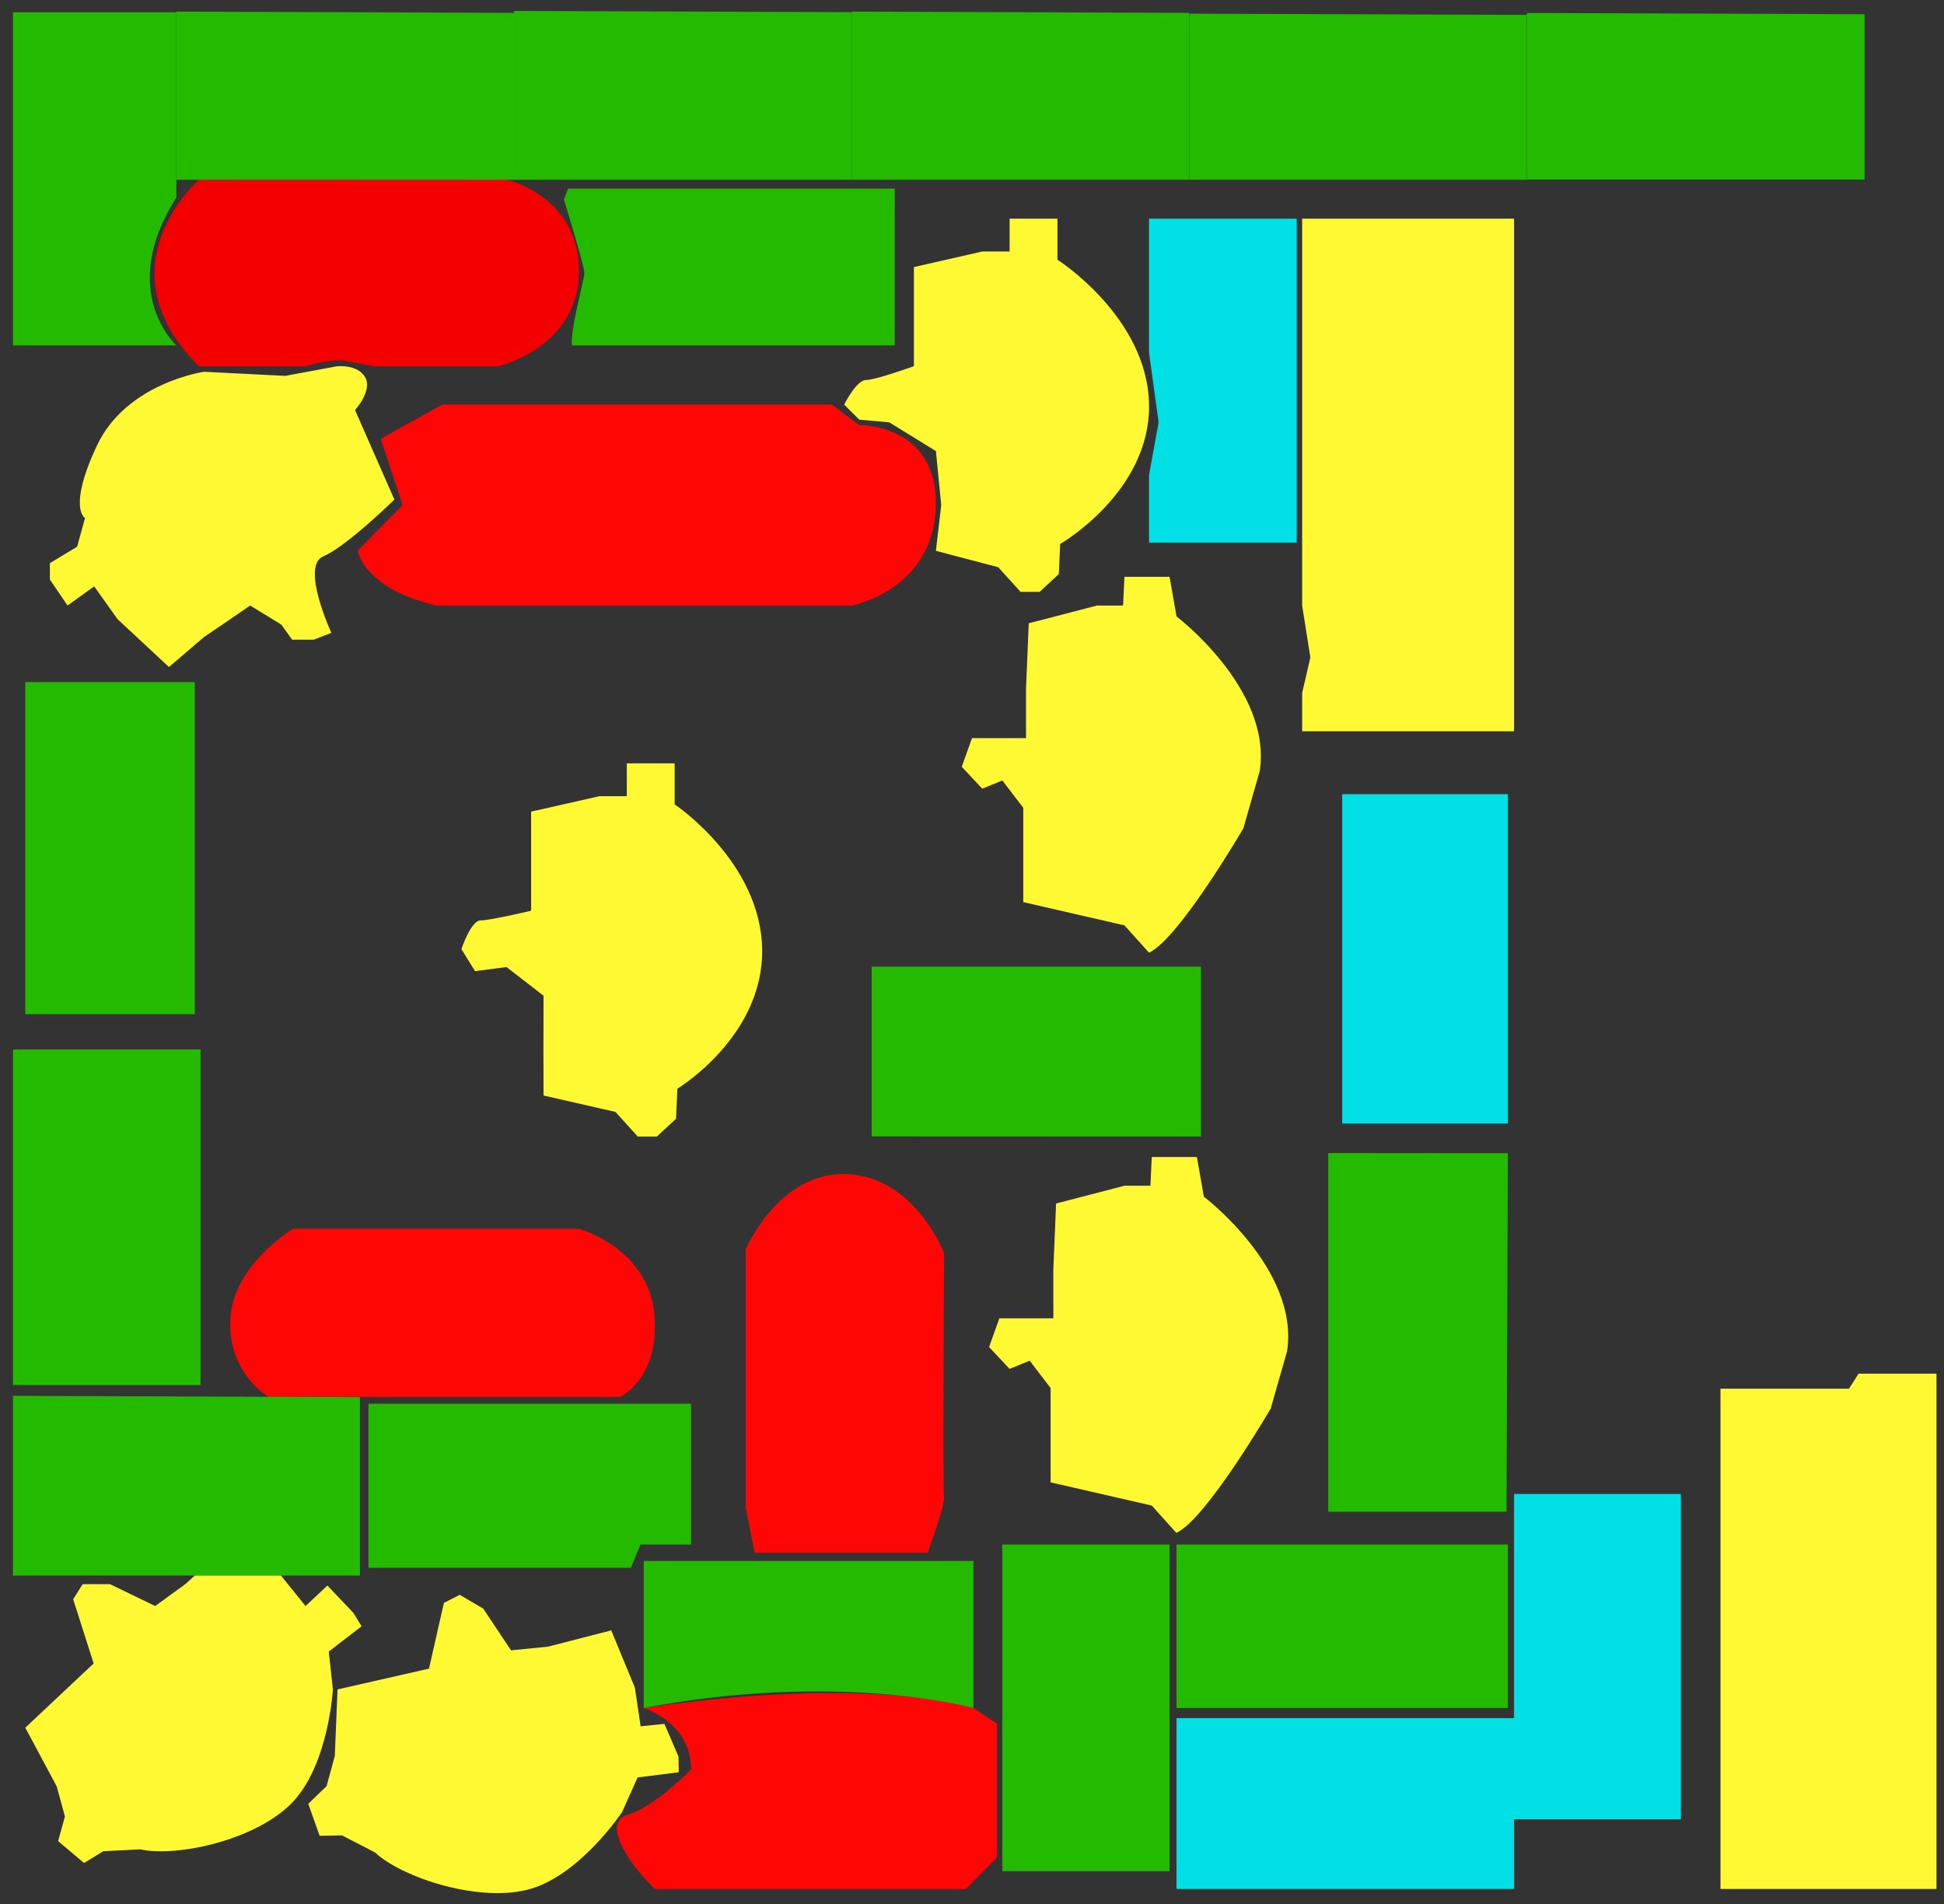 <?xml version="1.0" encoding="utf-8"?>
<!-- Generator: Adobe Illustrator 17.0.0, SVG Export Plug-In . SVG Version: 6.00 Build 0)  -->
<!DOCTYPE svg PUBLIC "-//W3C//DTD SVG 1.1//EN" "http://www.w3.org/Graphics/SVG/1.1/DTD/svg11.dtd">
<svg version="1.1"
	 id="dip8" xmlns:dc="http://purl.org/dc/elements/1.1/" xmlns:cc="http://creativecommons.org/ns#" xmlns:rdf="http://www.w3.org/1999/02/22-rdf-syntax-ns#" xmlns:inkscape="http://www.inkscape.org/namespaces/inkscape" xmlns:sodipodi="http://sodipodi.sourceforge.net/DTD/sodipodi-0.dtd" xmlns:svg="http://www.w3.org/2000/svg" sodipodi:docname="build.svg" inkscape:version="0.48.4 r9939"
	 xmlns="http://www.w3.org/2000/svg" xmlns:xlink="http://www.w3.org/1999/xlink" x="0px" y="0px" width="1422px" height="1393px"
	 viewBox="0 0 1422 1393" enable-background="new 0 0 1422 1393" xml:space="preserve">
<rect x="0" y="0" width="1422" height="1393" fill="#333333" stroke="none"/>
<g id="Capacitors">
	<path id="_1000pF" fill="#FF0606" d="M319.5,443H623c0,0,59.5-11,61.5-72s-56-60-56-60l-20-15h-285l-45,25l16,48.5l-33,33.5
		C261.5,403,266.5,431,319.5,443z"/>
	<path id="_47pF" fill="#FF0606" d="M505.5,1294.5c0-34.5-34.6-44.9-34.6-44.9c168.6-24.6,241.1,0,241.1,0l17.2,11.4v98l-22.7,23
		H479.1c-20-18.9-38.5-48.8-20.6-54C479.1,1322,505.5,1294.5,505.5,1294.5z M678.5,1136c0,0,13-35,12-41s0.1-178,0.1-178
		s-21.1-56-71.1-58s-74,55-74,55v189l6.5,33H678.5z"/>
	<path id="_39pF" fill="#F40000" d="M145.5,131.5c0,0-73,63.5,0,136.5h78c0,0,19-6,29-4s21,4,21,4h91c0,0,58-13.5,59-68.3
		s-51-68.3-54-68.3S145.5,131.5,145.5,131.5z"/>
	<path id="_10pF" fill="#FF0606" d="M196.5,1021.9c0,0-30-16.9-28-56.9s46-66,46-66h209c0,0,50,13.9,55,61.5s-25,61.5-25,61.5h-257
		V1021.9z"/>
</g>
<g id="Resistors">
	<path id="_150k" fill="#24BA00" d="M18.5,499h124v243h-124V499z"/>
	<path id="_82k" fill="#24BA00" d="M129,131.5h247V9.4L129,8.5V131.5z"/>
	<path id="_68k" fill="#24BA00" d="M654.5,252.7V138h-239l-3,8c0,0,15,48.6,15,53.8c0,4.4-11,43.6-9,52.9L654.5,252.7L654.5,252.7z"
		/>
	<path id="_47k" fill="#24BA00" d="M505.5,1027v103h-37l-7,17h-192v-120H505.5z"/>
	<path id="_22k" fill="#24BA00" d="M376,131.5h247V8.9L376,8V131.5z"/>
	<path id="_3k-5k" fill="#24BA00" d="M869.9,131.5h247V10.9l-247-0.9V131.5z"/>
	<path id="_3k" fill="#24BA00" d="M623,131.5h246.9V9.4L623,8.5V131.5z"/>
	<path id="_1k" fill="#24BA00" d="M9.5,767.8h137.2v245.5H9.5V767.8z M470.9,1249.6c143.9-27.3,241.1,0,241.1,0V1142H470.9V1249.6z
		 M878.5,831.5V707.2H637.6v124.2L878.5,831.5L878.5,831.5z"/>
	<path id="_800r" fill="#24BA00" d="M860.6,1130H1103v119.6H860.6V1130z"/>
	<path id="_100r" fill="#24BA00" d="M9.5,252.7H129c0,0-43.7-39.6,0-108.1V9H19.1H9.5V252.7z"/>
	<path id="_56r" fill="#24BA00" d="M9.5,1021.2l253.8,1v130.5H9.5V1021.2z M971.6,843.6V1106H1102l1-262.3L971.6,843.6L971.6,843.6z
		"/>
	<path id="_5r6" fill="#24BA00" d="M1116.9,9.5l247,0.9v121h-247V9.5z M733.2,1369h122.3v-239H733.2V1369z"/>
</g>
<g id="Transistors">
	<path id="_BC550" fill="#FFF933" d="M229.5,468h-15.8l-7.9-11L183,443l-16,11l-17.7,12l-25.7,22L86,453l-17.1-24l-19.5,14l-12.9-19
		v-12l19.9-12l5.8-21c0,0-12.9-7,8.7-53s78.4-54,78.4-54l59.4,3l37.6-7c0,0,15.2-1.8,20.8,8c5.6,9.8-7.4,24-7.4,24l28.8,65.5
		c0,0-35.2,34.5-52,41.5s5.9,56,5.9,56L229.5,468z M628.5,307l22,2l34.1,21l3.9,39.5l-3.9,33.5l45.6,12l16.3,18h14l14-13l1-22
		c0,0,66-38,65-102s-67-106-67-106v-10v-20h-35v24h-20l-50,11.4v72.5c0,0-28,10.1-35,10.1s-16,18-16,18L628.5,307z M347.5,710.5
		l23-3l27.1,21l-0.1,39.5l0.1,33.5l52.6,12l16.3,18h14l14-13l1-22c0,0,63-38,62-102s-64-106-64-106v-10v-20h-35v24h-20l-50,11.3
		v72.5c0,0-30,7.1-37,7.1s-14,21-14,21L347.5,710.5z M41.5,1307l6,22l-5,18l19,16l14-8.6l27-1.4c27,6,86-7,112-35s29-82,29-82
		l-3-27.7l24-18.5l-6-9.8l-19-20l-16,15l-18-22.3h-63l-7,6.3l-22,16l-33-16h-20l-7,11l15,47l-50,47L41.5,1307z M244.9,1284.7l-6,22
		l-13.4,13l8.3,23.4l16.4-0.3l24,12.4c20.2,18.8,77.7,37.5,114.3,26.6c36.6-11,66.5-56,66.5-56l11.4-25.4l30.1-3.8l-0.2-11.5
		l-10.3-23.9l-17.4,1.8l-4.2-28.3l-17.3-41.9l-46.2,11.9l-27.1,2.7l-20.3-30.5l-17.2-10.1l-11.6,5.9l-10.9,48.1l-66.9,15.2
		L244.9,1284.7z"/>
	<path id="_BC560" fill="#FFF933" d="M840.5,697l-18-20l-74-17v-69l-15.3-20l-14.7,6l-15-16l7.5-21h22.2h17.3v-36l2-48l50-13h19
		l1-21h33l5.1,29c0,0,69.9,53,60.9,113l-12,42C909.5,606,862.5,686.8,840.5,697z M929.5,1030.5l12-42c9-60-60.9-113-60.9-113
		l-5.1-29h-33l-1,21h-19l-50,13l-2,48v36h-17.3H731l-7.5,21l15,16l14.7-6l15.3,20v69l74,17l18,20
		C882.5,1111.3,929.5,1030.5,929.5,1030.5z"/>
	<path id="_BD139" fill="#FFF933" d="M952.5,535h155V160h-155v283l6,38l-6,26"/>
	<path id="_BD140" fill="#FFF933" d="M1416.5,1382v-377h-57l-7,11h-94v366H1416.5z"/>
</g>
<path id="_1N4148" fill="#00E0E5" d="M860.6,1382v-125h235.9h11v-164h122v238h-122v51H860.6z M981.8,581H1103v241H981.8V581z
	 M948.5,160h-108v98l7,51l-7,38.5V397h108V160z"/>
</svg>
